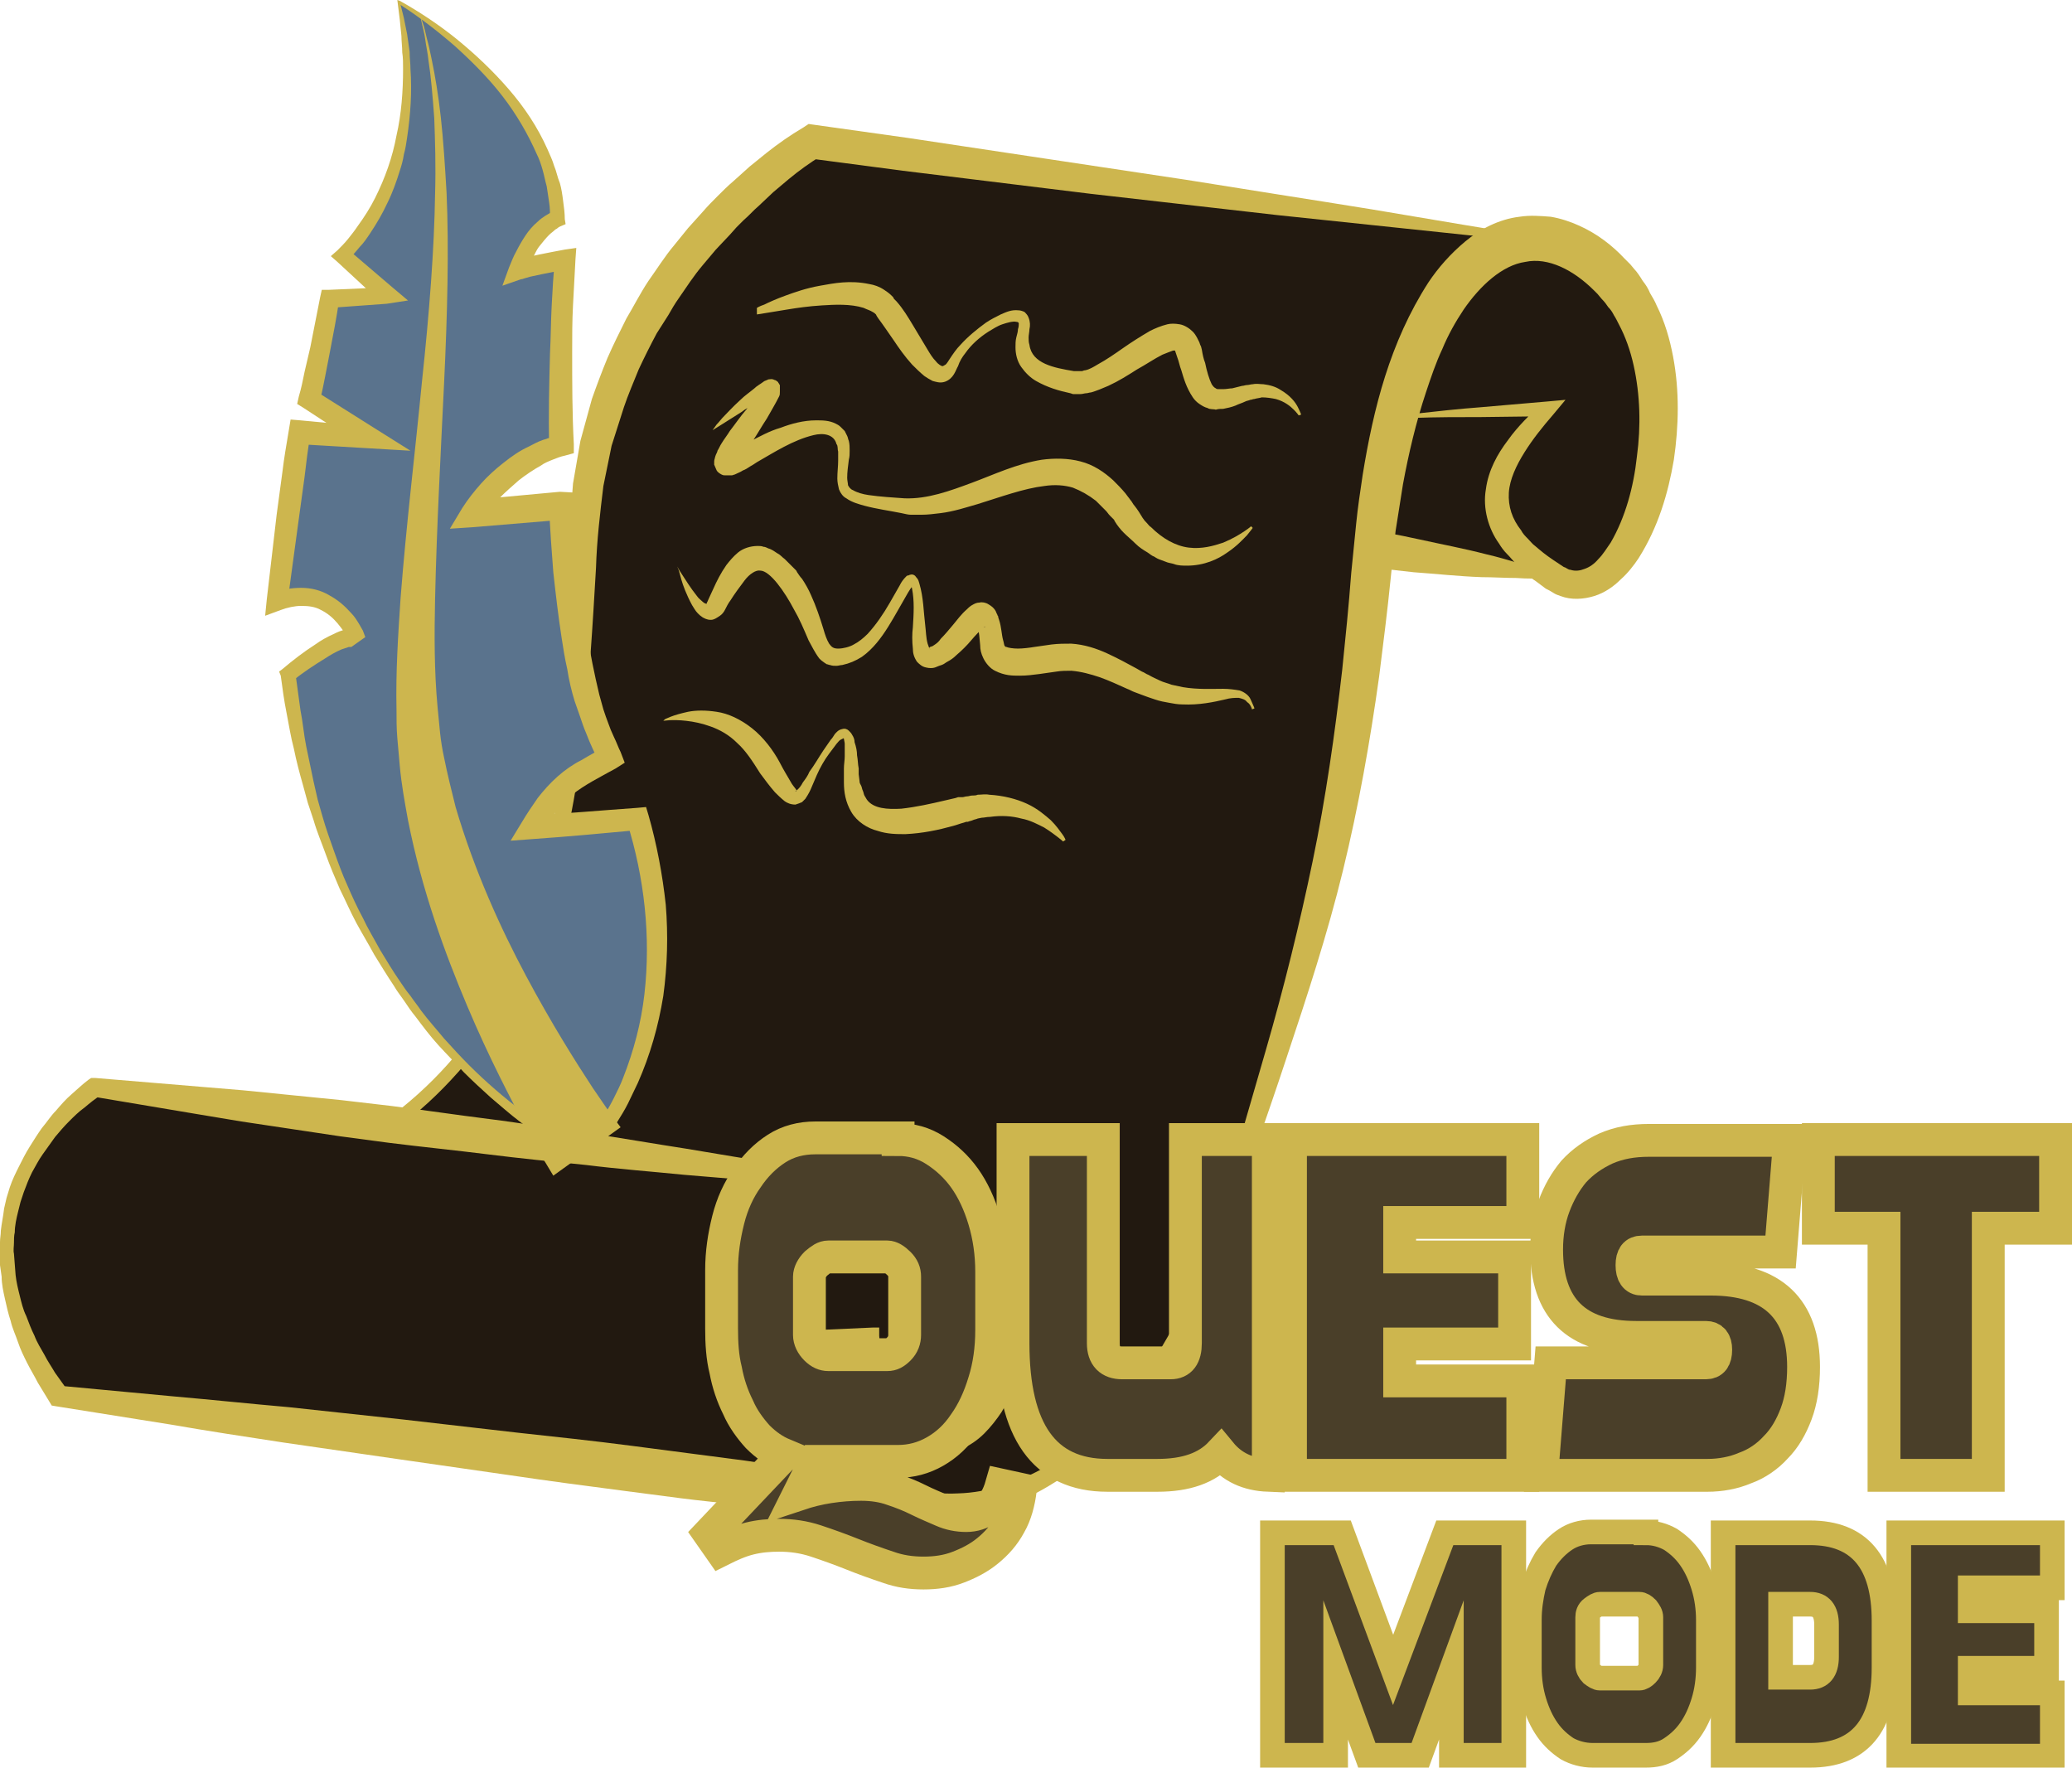 <!-- Generator: Adobe Illustrator 18.1.1, SVG Export Plug-In  -->
<svg version="1.0"
	 xmlns="http://www.w3.org/2000/svg" xmlns:xlink="http://www.w3.org/1999/xlink" xmlns:a="http://ns.adobe.com/AdobeSVGViewerExtensions/3.0/"
	 x="0px" y="0px" width="252.4px" height="215.3px" viewBox="0 0 252.4 215.3"
	 overflow="scroll" enable-background="new 0 0 252.4 215.3" xml:space="preserve">
<defs>
</defs>
<g>
	<polygon fill="#221910" points="189,70.2 156.1,65.3 152.7,42.5 190.4,42 	"/>
	<g>
		<path fill="#CDB64E" d="M188.9,70.4c-1.4,0.1-2.8,0.1-4.2,0c-1.4,0-2.8-0.1-4.2-0.1c-2.8-0.1-5.5-0.4-8.3-0.6
			c-2.8-0.3-5.5-0.6-8.2-1c-1.4-0.2-2.7-0.4-4.1-0.7c-1.4-0.3-2.7-0.6-4.1-0.9l-1.5-0.4l-0.1-1.2c-0.2-3.8-0.3-7.7-0.7-11.5
			c-0.2-1.9-0.5-3.8-0.8-5.7c-0.2-0.9-0.3-1.9-0.5-2.8c-0.2-0.9-0.4-1.9-0.6-2.8l-0.2-1l1.2-0.1c3.1-0.2,6.3-0.6,9.4-0.9
			c3.1-0.3,6.3-0.5,9.4-0.7c3.1-0.2,6.3-0.3,9.4-0.4c3.1-0.1,6.3-0.2,9.4-0.1l2.9,0l-0.2,2.7c-0.2,2.3-0.4,4.7-0.7,7
			c-0.1,1.2-0.2,2.3-0.4,3.5l-0.4,3.5c-0.3,2.3-0.6,4.7-1,7c-0.4,2.3-0.8,4.7-1.3,7l-0.1,0.2L188.9,70.4z M188.7,69.8
			c-0.3-2.3-0.4-4.5-0.6-6.8c-0.1-2.4-0.2-4.7-0.3-7.1l-0.1-3.5c0-1.2,0-2.4,0-3.5c0-2.4,0-4.7,0.1-7.1l2.7,2.8
			c-3.1,0.1-6.3,0.2-9.4,0.1c-3.1,0-6.3-0.1-9.4-0.2c-3.1-0.1-6.3-0.2-9.4-0.4c-3.1-0.2-6.3-0.5-9.4-0.7l1-1.1
			c0.1,1,0.2,1.9,0.3,2.9c0.1,1,0.2,1.9,0.3,2.9c0.3,1.9,0.6,3.8,0.9,5.7c0.7,3.8,1.8,7.5,2.7,11.2l-1.6-1.6
			c1.4,0.1,2.8,0.2,4.1,0.3c1.4,0.1,2.7,0.3,4.1,0.5c2.7,0.4,5.5,0.9,8.2,1.5c2.7,0.6,5.4,1.1,8.1,1.8c1.3,0.3,2.7,0.7,4,1.1
			C186.2,69,187.5,69.4,188.7,69.8z"/>
	</g>
</g>
<g>
	<path fill="#221910" d="M189.8,29.4L98.9,17.2c0,0-26.6,15.5-27.8,48.1s-0.6,73.3-49.7,81.8L81,170.6l45.1-0.2L165,79.6l8.2-40.4
		L189.8,29.4z"/>
	<g>
		<path fill="#CDB64E" d="M189,29.6c-3.5-0.3-7.1-0.6-10.6-1l-11.4-1.2c-3.8-0.4-7.6-0.8-11.4-1.2l-11.4-1.3l-11.4-1.3l-11.4-1.4
			l-11.4-1.4l-11.4-1.5l1.4-0.3c-1.3,0.8-2.7,1.8-3.9,2.8l-1.9,1.6l-1.8,1.7c-0.6,0.5-1.2,1.2-1.8,1.7l-0.9,0.9l-0.8,0.9l-1.7,1.8
			l-1.6,1.9c-1.1,1.3-2,2.7-2.9,4c-0.5,0.7-0.9,1.4-1.3,2.1L80,40.6c-0.8,1.5-1.5,2.9-2.2,4.4c-0.6,1.5-1.3,3.1-1.8,4.6l-1.5,4.7
			l-1,4.9c-0.4,3.3-0.8,6.6-0.9,10c-0.4,6.8-0.8,13.7-1.6,20.6c-0.4,3.4-0.9,6.8-1.6,10.2c-0.7,3.4-1.5,6.8-2.5,10.1
			c-1,3.3-2.3,6.5-3.9,9.7c-0.4,0.8-0.8,1.6-1.2,2.3c-0.4,0.7-0.8,1.5-1.3,2.2l-1.4,2.2l-1.6,2.1c-2.2,2.7-4.6,5.2-7.3,7.4
			c-2.7,2.2-5.7,4.1-8.7,5.7l-2.4,1.1c-0.8,0.4-1.6,0.7-2.4,1.1l-2.4,1l-2.5,0.8c-1.6,0.6-3.3,1-5,1.5c-1.7,0.4-3.4,0.8-5.1,1.1
			l0.2-2.4l30.1,11.2l15,5.7l15,5.7l-0.8-0.2l45.1-0.5l-2.4,1.6l9.7-22.7l9.9-22.7l10-22.6l10.1-22.6l-0.1,0.4l4.6-20.1l2.3-10.1
			c0.7-3.4,1.6-6.7,2.4-10l0.1-0.4l0.3-0.2l8.4-4.6C183.8,32.4,186.4,31,189,29.6z M189.9,29.7c-2.7,1.7-5.4,3.5-8.1,5.2l-8.1,5.1
			l0.4-0.6c-0.6,3.4-1.1,6.8-1.8,10.2l-1.8,10.1L166.9,80l0,0.2l-0.1,0.2l-9.4,22.9l-9.5,22.8l-9.6,22.8l-9.8,22.7l-0.7,1.6l-1.7,0
			L81,172.9l-0.5,0l-0.4-0.2l-14.9-6l-14.8-6.1l-29.6-12.3l-3.9-1.6l4.1-0.8c1.7-0.3,3.3-0.6,5-0.9c1.6-0.4,3.3-0.7,4.9-1.2l2.4-0.7
			l2.4-0.9c1.6-0.5,3.1-1.3,4.7-2c3-1.5,5.9-3.3,8.6-5.3c2.6-2.1,5-4.5,7.1-7.1c2.1-2.6,3.9-5.5,5.4-8.5c1.5-3,2.7-6.2,3.7-9.4
			c0.9-3.3,1.7-6.6,2.2-9.9c0.6-3.3,0.9-6.7,1.2-10.1c0.5-6.8,0.6-13.6,0.7-20.5c0-3.4,0.2-6.9,0.5-10.5l0.9-5.2l1.4-5.1
			c0.6-1.7,1.2-3.3,1.9-5c0.7-1.6,1.5-3.2,2.3-4.8c0.9-1.5,1.7-3.1,2.7-4.6c1-1.4,2-3,3.1-4.3l1.7-2.1l1.8-2
			c0.6-0.7,1.2-1.3,1.8-1.9c0.6-0.6,1.3-1.3,1.9-1.8l2-1.8l2.1-1.7c1.4-1.1,2.8-2.1,4.5-3.1l0.6-0.4l0.7,0.1l11.4,1.6l11.3,1.7
			l11.3,1.7l11.3,1.7l11.3,1.8c3.8,0.6,7.6,1.2,11.3,1.8l11.3,1.9c3.8,0.6,7.5,1.3,11.3,2l0.6,0.1L189.9,29.7z"/>
	</g>
</g>
<g>
	<path fill="#221910" d="M107.5,144.5l-95.9-12.2c0,0-21,13.9-4.7,37.7l111,14.1L107.5,144.5z"/>
	<g>
		<path fill="#CDB64E" d="M107.3,144.8c-4-0.2-7.9-0.4-11.9-0.7c-2-0.1-4-0.3-6-0.5l-6-0.5c-4-0.4-8-0.7-12-1.2c-4-0.4-8-0.8-12-1.3
			c-4-0.5-8-0.9-12-1.4l-6-0.8l-6-0.9c-2-0.3-4-0.6-6-0.9l-6-1l-11.9-2l0.8-0.2c-0.7,0.4-1.4,1-2,1.5c-0.7,0.5-1.3,1.1-1.9,1.7
			c-0.6,0.6-1.2,1.3-1.7,1.9c-0.5,0.7-1,1.4-1.5,2.1c-0.5,0.7-0.9,1.5-1.3,2.2c-0.4,0.8-0.7,1.6-1,2.4l-0.4,1.2l-0.3,1.2
			c-0.2,0.8-0.4,1.7-0.4,2.5c-0.1,0.4-0.1,0.9-0.1,1.3c0,0.4-0.1,0.9,0,1.3l0.1,1.3l0.1,1.3c0.1,0.9,0.3,1.7,0.5,2.5
			c0.2,0.8,0.4,1.7,0.8,2.5c0.3,0.8,0.6,1.6,1,2.4c0.3,0.8,0.8,1.6,1.2,2.3c0.4,0.8,0.9,1.5,1.3,2.2l1.5,2.1l-0.8-0.5l13.9,1.3
			c4.6,0.4,9.3,0.9,13.9,1.3l13.9,1.5l13.9,1.6c4.6,0.5,9.3,1,13.9,1.6l6.9,0.9c2.3,0.3,4.6,0.6,6.9,0.9c4.6,0.7,9.2,1.3,13.9,2
			c4.6,0.7,9.2,1.4,13.8,2.1l-2.3,2.6c-0.8-3.3-1.6-6.7-2.3-10c-0.7-3.3-1.5-6.7-2.2-10c-0.7-3.3-1.4-6.7-2.1-10
			C108.6,151.4,107.9,148.1,107.3,144.8z M107.8,144.5c1.1,3.2,2.2,6.5,3.2,9.8c1.1,3.3,2.1,6.5,3.1,9.8c1,3.3,2,6.5,3,9.8
			c1,3.3,1.9,6.6,2.9,9.8l0.9,2.9l-3.2-0.3c-4.6-0.4-9.3-1-13.9-1.4c-4.6-0.5-9.3-1.1-13.9-1.6c-2.3-0.3-4.6-0.5-6.9-0.8l-6.9-0.9
			c-4.6-0.6-9.2-1.2-13.9-1.9l-13.9-2l-13.8-2c-4.6-0.7-9.2-1.4-13.8-2.2l-13.8-2.2l-0.6-0.1L6,170.7l-1.4-2.3
			c-0.4-0.8-0.9-1.6-1.3-2.4c-0.4-0.8-0.8-1.6-1.1-2.5c-0.3-0.9-0.7-1.7-0.9-2.6c-0.3-0.9-0.5-1.8-0.7-2.7c-0.2-0.9-0.4-1.8-0.4-2.7
			L0,154.1l0-1.4c0-0.5,0-0.9,0-1.4c0-0.5,0.1-0.9,0.1-1.4c0.1-0.9,0.3-1.8,0.4-2.7l0.3-1.3l0.4-1.3c0.3-0.9,0.7-1.7,1.1-2.5
			c0.4-0.8,0.8-1.6,1.3-2.4c0.5-0.8,1-1.6,1.5-2.3c0.6-0.7,1.1-1.5,1.7-2.1c0.6-0.7,1.2-1.4,1.9-2c0.7-0.6,1.3-1.2,2.1-1.8l0.3-0.2
			l0.5,0l12,1l6,0.5c2,0.2,4,0.4,6,0.6l6,0.6l6,0.7c4,0.5,8,1.1,12,1.6c4,0.5,8,1.2,12,1.7c4,0.6,8,1.3,11.9,1.9l6,1
			c2,0.3,4,0.7,6,1.1c4,0.7,7.9,1.5,11.9,2.3l0.2,0L107.8,144.5z"/>
	</g>
</g>
<g>
	<path fill="#221910" d="M92.9,162.6l13.3,0c0,0-0.3,8.9,6.6,12.2s16.2-15.7,3.8-26.8s-33.4,7.7-19.1,26.2s40.4,8.2,50.5-24.1
		s15.4-45.2,18.7-81.7c3.3-36.4,17.5-46.8,29.3-34.8s2.9,42.9-7,36.6c-13-8.2-5.3-16-1.1-20.7l-16.2,0.9"/>
	<path fill="#CDB64E" d="M92.9,162.3l6.7-0.3l6.7-0.3l0.8,0l0,1c0.2,3.7,1.6,7.5,4.3,9.7c0.4,0.2,0.7,0.5,1.1,0.7l0.6,0.3l0.3,0.2
		l0.1,0c-0.2-0.1,0,0,0,0l0.2,0.1l0.4,0.1c0.1,0,0.1,0,0.2,0c0.1,0,0.1,0,0.2,0l0.2,0c0.3,0,0.6-0.1,0.9-0.2
		c1.3-0.6,2.5-1.9,3.3-3.5c1.7-3.1,2.3-6.9,1.9-10.4c-0.2-1.8-0.7-3.5-1.5-5.1c-0.8-1.6-1.8-3-3.1-4.2l-0.5-0.5l-0.2-0.2l-0.1-0.1
		c0,0-0.1-0.1,0,0l-0.1-0.1c-0.4-0.3-0.8-0.6-1.1-0.9c-0.3-0.2-0.6-0.4-1-0.6c-0.4-0.2-0.7-0.4-1.1-0.5c-1.5-0.6-3.2-0.8-4.8-0.6
		c-3.3,0.3-6.4,2.3-8.6,4.9c-2.2,2.6-3.5,6.1-3.5,9.5c0,1.7,0.2,3.5,0.8,5.2c0.6,1.7,1.3,3.3,2.3,4.9l0.8,1.1
		c0.1,0.2,0.3,0.4,0.4,0.5l0.5,0.6c0.3,0.4,0.6,0.8,0.9,1.1l0.9,1c1.3,1.3,2.7,2.5,4.3,3.5c3.1,1.9,6.8,2.9,10.6,2.7
		c3.7-0.1,7.5-1.4,10.8-3.3c3.3-1.9,6.3-4.5,8.9-7.4c5.1-5.9,8.7-13.1,11.1-20.5c1.2-3.8,2.3-7.6,3.4-11.4l3.3-11.4
		c2.2-7.6,4.1-15.3,5.7-23c1.6-7.7,2.7-15.5,3.6-23.3c0.4-3.9,0.8-7.8,1.1-11.8l0.3-3c0.1-1,0.2-2,0.3-3c0.2-2,0.5-4,0.8-6
		c1.3-8,3.3-16.1,8-23.4c1.2-1.8,2.7-3.5,4.5-5c1.8-1.5,4.1-2.7,6.6-3c1.3-0.2,2.5-0.1,3.8,0c1.2,0.2,2.4,0.6,3.5,1.1
		c2.2,1,4,2.4,5.5,4l0.3,0.3c0.1,0.1,0,0,0.2,0.2l0.1,0.1l0.1,0.1l0.5,0.6c0.3,0.3,0.7,0.9,1,1.4c0.4,0.5,0.7,1,0.9,1.5
		c0.3,0.5,0.6,1,0.8,1.5c1,2,1.6,4.1,2,6.2c0.8,4.2,0.7,8.5,0.1,12.6c-0.7,4.1-1.9,8.2-4.3,12c-0.6,0.9-1.3,1.8-2.2,2.6
		c-0.8,0.8-1.9,1.6-3.2,2c-1.3,0.4-2.8,0.5-4.1,0c-0.3-0.1-0.6-0.2-0.9-0.4c-0.3-0.2-0.5-0.3-0.9-0.5l-1.2-0.9
		c-0.8-0.5-1.6-1.3-2.4-2.1c-0.4-0.4-0.7-0.8-1.1-1.2c-0.4-0.4-0.7-0.8-1-1.3c-1.3-1.8-2-4.3-1.6-6.6c0.3-2.3,1.4-4.3,2.7-6
		c1.2-1.7,2.7-3.1,4.1-4.5l0.7,1.6l-8.1,0.1c-2.7,0-5.4,0-8.1,0.1l0-0.5c2.7-0.3,5.4-0.6,8.1-0.8l8.1-0.7l2.2-0.2l-1.5,1.8
		c-1.3,1.5-2.5,3-3.5,4.6c-1,1.6-1.8,3.3-1.9,4.9c-0.1,1.7,0.4,3.2,1.5,4.6c0.2,0.4,0.5,0.7,0.8,1c0.3,0.3,0.6,0.7,0.9,0.9
		c0.7,0.6,1.3,1.1,2.2,1.7l1.2,0.8c0.1,0.1,0.3,0.1,0.4,0.2c0.2,0.1,0.3,0.2,0.5,0.2c0.6,0.2,1.2,0.1,1.7-0.1
		c0.6-0.2,1.2-0.6,1.7-1.2c0.6-0.6,1-1.3,1.5-2c1.8-3.1,2.8-6.8,3.2-10.5c0.5-3.7,0.4-7.5-0.4-11.1c-0.4-1.8-1-3.5-1.8-5
		c-0.2-0.4-0.4-0.8-0.6-1.1c-0.2-0.4-0.4-0.7-0.7-1c-0.2-0.3-0.4-0.6-0.8-1l-0.5-0.6l-0.1-0.1l-0.1-0.1c0.2,0.2,0,0,0,0l-0.2-0.2
		c-2.5-2.5-5.6-4.1-8.4-3.5c-2.8,0.4-5.5,2.9-7.5,5.8c-1,1.5-1.9,3.1-2.6,4.8c-0.8,1.7-1.4,3.5-2,5.3c-1.2,3.6-2.1,7.4-2.8,11.2
		c-0.3,1.9-0.6,3.8-0.9,5.7c-0.1,0.9-0.2,1.9-0.3,2.9l-0.3,2.9c-0.4,4-0.9,7.9-1.4,11.9c-1.1,7.9-2.5,15.8-4.4,23.6
		c-1.9,7.8-4.4,15.4-6.9,22.9c-2.5,7.6-5.2,15-7.7,22.6c-2.6,7.6-6.3,14.9-11.5,21.1c-2.6,3-5.6,5.9-9.1,8
		c-3.5,2.2-7.4,3.8-11.6,4.2c-4.2,0.5-8.6-0.5-12.3-2.4c-1.9-1-3.6-2.3-5.2-3.7l-1.2-1.2c-0.4-0.4-0.7-0.8-1-1.1l-0.5-0.6
		c-0.3-0.3-0.3-0.4-0.5-0.7l-1-1.3c-1.2-1.8-2.2-3.7-3-5.7c-0.7-2.1-1.1-4.3-1.2-6.5c-0.1-4.5,1.6-9,4.4-12.4
		c2.8-3.4,7-5.9,11.6-6.4c2.3-0.2,4.7,0.1,6.9,1c0.5,0.2,1,0.5,1.6,0.8c0.5,0.3,1,0.7,1.5,1c0.5,0.3,0.8,0.6,1.2,1l0.1,0.1
		c0.2,0.2,0.1,0.1,0.2,0.1l0.1,0.1l0.3,0.3l0.6,0.6c1.5,1.6,2.8,3.4,3.7,5.4c0.9,2,1.5,4.2,1.7,6.3c0.2,2.2,0.1,4.4-0.4,6.5
		c-0.5,2.1-1.3,4.2-2.4,6c-0.6,0.9-1.3,1.8-2.1,2.6c-0.8,0.8-1.8,1.5-3,2c-0.6,0.2-1.3,0.4-2,0.3c-0.6,0-1.7-0.3-2-0.4l-0.2-0.1
		l-0.2-0.1l-0.1-0.1l-0.4-0.2l-0.7-0.4c-0.5-0.3-0.9-0.7-1.3-1c-1.6-1.5-2.8-3.5-3.4-5.5c-0.6-2-1-4.1-0.9-6.2l0.9,0.9l-6.7-0.3
		l-6.7-0.4L92.9,162.3z"/>
</g>
<g>
	<path fill="#4A3F29" stroke="#CDB64E" stroke-width="4" stroke-miterlimit="10" d="M109.4,138.8c1.6,0,3.1,0.4,4.5,1.3
		s2.6,2,3.6,3.4c1,1.4,1.8,3.1,2.4,5.1c0.6,2,0.9,4.1,0.9,6.3v7.1c0,2.3-0.3,4.4-0.9,6.3c-0.6,2-1.4,3.7-2.4,5.1
		c-1,1.5-2.2,2.6-3.6,3.4c-1.4,0.8-2.9,1.2-4.5,1.2H99.3l-2,4c1.2-0.4,2.4-0.7,3.7-0.9c1.3-0.2,2.6-0.3,3.9-0.3
		c1.4,0,2.7,0.2,3.8,0.6c1.2,0.4,2.2,0.8,3.2,1.3c1,0.5,2,0.9,2.9,1.3c0.9,0.4,1.9,0.6,2.9,0.6c1,0,1.8-0.3,2.6-0.8
		c0.7-0.5,1.3-1.5,1.7-2.9l2.3,0.5c-0.2,1.6-0.6,3.1-1.3,4.3c-0.7,1.3-1.6,2.3-2.7,3.2c-1.1,0.9-2.3,1.5-3.6,2
		c-1.3,0.5-2.7,0.7-4.2,0.7s-2.9-0.2-4.3-0.7c-1.5-0.5-2.9-1-4.4-1.6c-1.5-0.6-2.9-1.1-4.4-1.6c-1.5-0.5-3-0.7-4.5-0.7
		c-1.2,0-2.4,0.1-3.6,0.4c-1.2,0.3-2.3,0.8-3.5,1.4l-1.4-2l9.1-9.6c-1.2-0.5-2.2-1.2-3.2-2.2c-0.9-1-1.8-2.2-2.4-3.6
		c-0.7-1.4-1.2-2.9-1.5-4.5c-0.4-1.6-0.5-3.3-0.5-5.1v-7.1c0-2.1,0.3-4.1,0.8-6.1c0.5-2,1.3-3.7,2.3-5.1c1-1.5,2.2-2.7,3.6-3.6
		c1.4-0.9,3-1.3,4.7-1.3H109.4z M110.2,155.5c0-0.6-0.2-1.1-0.7-1.6c-0.5-0.5-1-0.8-1.4-0.8h-7.2c-0.5,0-0.9,0.3-1.5,0.8
		c-0.5,0.5-0.8,1.1-0.8,1.6v7.1c0,0.6,0.3,1.2,0.8,1.7c0.5,0.5,1,0.7,1.5,0.7h7.2c0.5,0,0.9-0.2,1.4-0.7c0.5-0.5,0.7-1.1,0.7-1.7
		V155.5z"/>
	<path fill="#4A3F29" stroke="#CDB64E" stroke-width="4" stroke-miterlimit="10" d="M148.7,177c-1.7,1.8-4.2,2.7-7.7,2.7h-6.1
		c-7.7,0-11.5-5.4-11.5-16.1v-24.8h11v24.8c0,1.6,0.8,2.4,2.3,2.4h5.9c1.2,0,1.8-0.8,1.8-2.4v-24.8h10.1v40.9
		C152,179.6,150.1,178.7,148.7,177z"/>
	<path fill="#4A3F29" stroke="#CDB64E" stroke-width="4" stroke-miterlimit="10" d="M157.2,179.7v-40.9h28.3v10.1h-15v4.2h14v10.6
		h-14v4.5h15v11.5H157.2z"/>
	<path fill="#4A3F29" stroke="#CDB64E" stroke-width="4" stroke-miterlimit="10" d="M216.9,152.5H200c-0.8,0-1.2,0.5-1.2,1.6
		c0,1.1,0.4,1.7,1.2,1.7h8.4c7.5,0,11.3,3.6,11.3,10.7c0,2.2-0.3,4.1-0.9,5.7c-0.6,1.6-1.4,3-2.5,4.1c-1,1.1-2.3,2-3.7,2.5
		c-1.4,0.6-3,0.9-4.6,0.9h-20.2l1.1-13.7h18.9c0.8,0,1.2-0.5,1.2-1.6c0-1-0.4-1.5-1.2-1.5h-8.5c-7.3,0-10.9-3.6-10.9-10.7
		c0-1.9,0.3-3.7,0.9-5.3c0.6-1.6,1.4-3,2.4-4.2c1.1-1.2,2.4-2.1,3.9-2.8c1.6-0.7,3.3-1,5.3-1H218L216.9,152.5z"/>
	<path fill="#4A3F29" stroke="#CDB64E" stroke-width="4" stroke-miterlimit="10" d="M242.2,149.6v30.1h-12.7v-30.1h-8v-10.8h28.9
		v10.8H242.2z"/>
</g>
<g>
	<path fill="#4A3F29" stroke="#CDB64E" stroke-width="3" stroke-miterlimit="10" d="M176.8,213.8v-10.4l-3.8,10.4h-6.5l-3.8-10.4
		v10.4h-7.7v-27.1h8.5l6.2,16.7l6.3-16.7h8.4v27.1H176.8z"/>
	<path fill="#4A3F29" stroke="#CDB64E" stroke-width="3" stroke-miterlimit="10" d="M200.5,186.7c1.1,0,2.1,0.3,3,0.8
		c0.9,0.6,1.7,1.3,2.4,2.3c0.7,1,1.2,2.1,1.6,3.4s0.6,2.7,0.6,4.1v5.8c0,1.5-0.2,2.9-0.6,4.2c-0.4,1.3-0.9,2.4-1.6,3.4
		c-0.7,1-1.5,1.7-2.4,2.3s-1.9,0.8-3,0.8H194c-1.1,0-2.2-0.3-3.1-0.8c-0.9-0.6-1.7-1.3-2.4-2.3s-1.2-2.1-1.6-3.4
		c-0.4-1.3-0.6-2.7-0.6-4.2v-5.8c0-1.4,0.2-2.7,0.5-4c0.4-1.3,0.9-2.4,1.5-3.4c0.7-1,1.5-1.8,2.4-2.4c0.9-0.6,2-0.9,3.1-0.9H200.5z
		 M201.1,197c0-0.4-0.2-0.7-0.5-1.1c-0.3-0.3-0.6-0.5-0.9-0.5h-4.8c-0.3,0-0.6,0.2-1,0.5c-0.4,0.3-0.5,0.7-0.5,1.1v5.8
		c0,0.4,0.2,0.8,0.5,1.1c0.4,0.3,0.7,0.5,1,0.5h4.8c0.3,0,0.6-0.2,0.9-0.5c0.3-0.3,0.5-0.7,0.5-1.1V197z"/>
	<path fill="#4A3F29" stroke="#CDB64E" stroke-width="3" stroke-miterlimit="10" d="M209.9,213.8v-27.1h10.6c6,0,9,3.6,9,10.7v5.7
		c0,7.1-3,10.7-9,10.7H209.9z M220.5,204.3c1.3,0,2-0.8,2-2.5v-3.9c0-1.7-0.7-2.5-2-2.5h-3.6v8.9H220.5z"/>
	<path fill="#4A3F29" stroke="#CDB64E" stroke-width="3" stroke-miterlimit="10" d="M231.3,213.8v-27.1H250v6.7h-10v2.8h9.3v7h-9.3
		v3h10v7.7H231.3z"/>
</g>
<g>
	<g>
		<path fill="#5A738D" d="M48.6,0.3c4.3,21.4-6.9,30.9-6.9,30.9l5.4,4.8l-6.9,0.4c-1.5,8.4-2.5,12.3-2.5,12.3l7.3,4.7l-8.5-0.6
			c-0.7,3.7-2.7,20.6-2.7,20.6c7.2-2.6,9.7,4.6,9.7,4.6c-1.7-1.3-8.4,4.3-8.4,4.3c5.4,45,36.1,58.6,36.1,58.6
			c11.6-14.3,9.6-31.1,6.5-41c-7.4,0.7-12.9,1-12.9,1c3.2-5.5,5.6-6.3,9.5-8.5c-0.3-0.8-0.6-1.3-0.6-1.3c-3.4-6.8-4.8-18.2-5.3-29.2
			c-5.8,0.5-10.8,0.9-10.8,0.9c1.7-3,6.1-7.2,10.8-8.4c-0.4-14,0.5-22.7,0.5-22.7c-3.8,0.5-5.8,1.4-5.8,1.4c1.9-5.4,4.8-6.3,4.8-6.3
			C67.3,10.8,48.6,0.3,48.6,0.3z"/>
		<g>
			<path fill="#CDB64E" d="M48.8,0.6l0.4,1.6l0.4,2c0.1,0.7,0.2,1.4,0.3,2.1C49.9,7.1,50,7.7,50,8.4c0.2,2.8,0,5.6-0.4,8.3
				c-0.1,0.7-0.2,1.4-0.4,2.1c-0.1,0.7-0.3,1.4-0.5,2c-0.4,1.3-0.9,2.7-1.5,3.9c-0.6,1.3-1.3,2.5-2.1,3.7c-0.4,0.6-0.8,1.2-1.3,1.7
				c-0.5,0.6-0.9,1.1-1.5,1.6l0-1.4l5.5,4.7l1.9,1.6L47.1,37l-6.9,0.5l1.1-0.9c-0.3,2.1-0.7,4.1-1.1,6.2l-0.6,3.1
				c-0.2,1-0.4,2.1-0.7,3.1l-0.5-1.4l7.3,4.6l4.3,2.7l-5.1-0.3l-8.5-0.5l1.4-1.1c-0.3,1.7-0.5,3.4-0.7,5.1l-0.7,5.1L35,73.5
				l-1.7-1.3c1.1-0.4,2.2-0.6,3.4-0.6c1.2,0,2.4,0.3,3.4,0.9c1.1,0.6,1.9,1.3,2.7,2.2c0.4,0.4,0.7,0.9,1,1.4
				c0.1,0.2,0.3,0.5,0.4,0.7c0.1,0.3,0.2,0.5,0.3,0.8l-1.7,1.2c0.1,0,0.1,0,0,0c-0.1,0-0.2,0-0.3,0c-0.3,0.1-0.6,0.2-0.9,0.3
				c-0.7,0.3-1.4,0.7-2,1.1c-1.3,0.8-2.7,1.7-3.9,2.7l0.3-0.8l0.6,4.4c0.3,1.5,0.4,2.9,0.7,4.4c0.3,1.4,0.6,2.9,0.9,4.3l0.5,2.2
				l0.6,2.1c0.4,1.4,0.9,2.8,1.4,4.2c0.5,1.4,1,2.8,1.6,4.1c0.6,1.4,1.2,2.7,1.9,4c0.6,1.3,1.4,2.6,2.1,3.9c0.8,1.3,1.5,2.5,2.4,3.8
				c0.4,0.6,0.8,1.2,1.3,1.8c0.4,0.6,0.9,1.2,1.3,1.8c0.9,1.2,1.9,2.3,2.8,3.4c1,1.1,2,2.2,3,3.2c2.1,2.1,4.3,4,6.7,5.8
				c1.2,0.9,2.4,1.7,3.7,2.5c1.2,0.8,2.6,1.5,3.8,2.1l-0.8,0.2c0.5-0.7,1.1-1.4,1.6-2.1c0.5-0.7,1-1.5,1.4-2.2
				c0.5-0.8,0.9-1.5,1.3-2.3c0.4-0.8,0.8-1.6,1.1-2.4c1.3-3.3,2.2-6.7,2.6-10.2c0.8-7,0-14.2-2.1-20.9l1.4,0.9
				c-4.3,0.4-8.6,0.8-12.9,1.1l-2.7,0.2l1.4-2.3c0.6-1,1.2-1.9,1.9-2.9c0.7-0.9,1.5-1.8,2.4-2.6c0.9-0.8,1.9-1.5,2.9-2
				c1-0.6,1.9-1.1,2.9-1.6l-0.7,1.9c-0.3-0.6-0.5-1.1-0.8-1.7l-0.4-0.9l-0.4-1c-0.3-0.7-0.5-1.3-0.7-1.9L70,85.4
				c-0.4-1.3-0.7-2.6-0.9-3.9c-0.3-1.3-0.5-2.6-0.7-3.9c-0.4-2.6-0.7-5.2-1-7.9c-0.2-2.6-0.4-5.2-0.5-7.9l1.7,1.5l-10.8,0.9l-3,0.2
				l1.5-2.5c0.7-1.1,1.5-2.1,2.3-3c0.8-0.9,1.8-1.8,2.7-2.5c1-0.8,2-1.5,3.1-2c0.6-0.3,1.1-0.6,1.7-0.8c0.6-0.2,1.2-0.4,1.8-0.6
				l-1,1.4c-0.1-3.8,0-7.6,0.1-11.4c0.1-1.9,0.1-3.8,0.2-5.7c0.1-1.9,0.2-3.8,0.4-5.7l1.3,1.3c-1,0.1-1.9,0.3-2.9,0.5
				c-0.5,0.1-0.9,0.2-1.4,0.3l-0.7,0.2l-0.3,0.1L63.5,34l-2.3,0.8l0.8-2.2c0.3-0.7,0.5-1.3,0.9-2c0.3-0.6,0.7-1.3,1.1-1.9
				c0.4-0.6,0.9-1.2,1.5-1.7c0.3-0.3,0.6-0.5,0.9-0.7c0.2-0.1,0.3-0.2,0.5-0.3c0.2-0.1,0.3-0.2,0.6-0.3L67,26.7c0-0.7,0-1.4-0.1-2
				c-0.1-0.7-0.2-1.3-0.3-2c-0.2-0.7-0.3-1.3-0.5-2c-0.2-0.7-0.4-1.3-0.7-1.9c-1.1-2.5-2.5-4.9-4.2-7.1c-1.7-2.2-3.7-4.2-5.8-6.1
				C53.2,3.7,51.1,2.1,48.8,0.6z M48.7,0.1c2.5,1.4,4.9,3,7.1,4.8c2.2,1.8,4.3,3.8,6.2,6c1.9,2.2,3.5,4.6,4.7,7.3
				c0.3,0.7,0.6,1.3,0.8,2c0.3,0.7,0.4,1.4,0.7,2.1c0.2,0.7,0.3,1.4,0.4,2.2c0.1,0.7,0.2,1.5,0.2,2.2l0.1,0.6l-0.7,0.3
				c0,0-0.2,0.1-0.3,0.2c-0.1,0.1-0.2,0.1-0.3,0.2c-0.2,0.2-0.5,0.4-0.7,0.6c-0.4,0.4-0.8,0.9-1.2,1.4c-0.4,0.5-0.6,1.1-0.9,1.6
				c-0.3,0.6-0.5,1.2-0.7,1.8L62.6,32l0.4-0.2l0.4-0.1l0.8-0.3c0.5-0.2,1-0.3,1.5-0.4c1-0.2,2-0.4,3.1-0.6l1.4-0.2l-0.1,1.4
				c-0.1,1.8-0.2,3.7-0.3,5.6c-0.1,1.9-0.1,3.8-0.1,5.6c0,3.8,0,7.5,0.2,11.3l0,1.1l-1.1,0.3c-0.5,0.1-1,0.3-1.5,0.5
				c-0.5,0.2-1,0.4-1.4,0.7c-0.9,0.5-1.8,1.1-2.7,1.8c-0.8,0.7-1.6,1.4-2.4,2.2c-0.7,0.8-1.4,1.7-1.9,2.5l-1.5-2.3l10.8-1L70,60
				l0.1,1.7c0.3,5.2,0.6,10.3,1.4,15.4c0.4,2.5,0.9,5,1.5,7.5l0.5,1.8c0.2,0.6,0.4,1.2,0.6,1.7l0.3,0.8l0.4,0.9
				c0.3,0.6,0.5,1.2,0.8,1.8l0.5,1.3L75,93.6c-2,1.1-3.8,2-5.3,3.2c-0.7,0.6-1.4,1.3-2,2.1c-0.6,0.8-1.2,1.7-1.7,2.6l-1.3-2.2
				c4.3-0.2,8.6-0.6,12.9-0.9l1.1-0.1l0.3,1c1,3.5,1.7,7.2,2.1,10.9c0.3,3.7,0.2,7.4-0.3,11.1c-0.6,3.7-1.6,7.2-3.1,10.6
				c-0.4,0.8-0.8,1.7-1.2,2.5c-0.4,0.8-0.9,1.6-1.4,2.4c-0.5,0.8-1,1.5-1.5,2.3c-0.5,0.8-1.1,1.5-1.7,2.2l-0.4,0.4l-0.5-0.2
				c-1.4-0.7-2.7-1.5-4-2.3c-1.3-0.8-2.5-1.7-3.7-2.6c-1.2-0.9-2.3-1.9-3.5-2.9c-1.1-1-2.2-2-3.3-3.1c-1-1.1-2.1-2.2-3.1-3.3
				c-1-1.1-1.9-2.3-2.8-3.5c-0.5-0.6-0.9-1.2-1.3-1.8c-0.4-0.6-0.9-1.2-1.3-1.9c-0.8-1.2-1.6-2.5-2.4-3.8c-0.7-1.3-1.5-2.6-2.2-3.9
				c-0.7-1.3-1.3-2.7-2-4.1c-0.6-1.4-1.2-2.8-1.7-4.2c-0.5-1.4-1.1-2.8-1.5-4.2l-0.7-2.1l-0.6-2.2c-0.4-1.4-0.8-2.9-1.1-4.4
				c-0.4-1.5-0.6-2.9-0.9-4.4c-0.3-1.5-0.5-3-0.7-4.5L34,81.8l0.4-0.3c1.3-1.1,2.6-2.1,4-3c0.7-0.5,1.4-0.9,2.3-1.3
				c0.4-0.2,0.8-0.4,1.4-0.5c0.3-0.1,0.5-0.1,0.9-0.1c0.3,0,0.8,0.1,1.2,0.4l-1.7,1.2c-0.1-0.1-0.2-0.4-0.3-0.6
				c-0.1-0.2-0.2-0.4-0.3-0.6c-0.2-0.4-0.5-0.7-0.8-1.1c-0.6-0.7-1.2-1.2-2-1.6c-0.7-0.4-1.5-0.5-2.4-0.5c-0.8,0-1.7,0.2-2.5,0.5
				l-1.9,0.7l0.2-2c0.4-3.4,0.8-6.9,1.2-10.3l0.7-5.2c0.2-1.7,0.5-3.4,0.8-5.2l0.2-1.2l1.2,0.1L45,52l-0.8,2.4L37,49.7l-0.8-0.5
				l0.2-0.9c0.3-1,0.5-2,0.7-3l0.7-3c0.4-2,0.8-4.1,1.2-6.1l0.2-0.9l0.9,0l6.9-0.3l-0.6,1.8l-5.3-4.9l-0.8-0.7l0.8-0.7
				c0.4-0.4,0.9-0.9,1.3-1.4c0.4-0.5,0.8-1,1.2-1.6c0.8-1.1,1.5-2.2,2.1-3.4c1.2-2.4,2.1-4.9,2.6-7.6c0.6-2.6,0.8-5.4,0.8-8.1
				c0-0.7,0-1.4-0.1-2c0-0.7-0.1-1.4-0.1-2l-0.2-2L48.4,0L48.7,0.1z"/>
		</g>
	</g>
	<path fill="#CDB64E" d="M67.4,143.2c0,0-0.3-0.5-0.9-1.5c-0.6-0.9-1.4-2.3-2.3-4.1c-1.9-3.6-4.6-8.7-7.3-15.1
		c-2.7-6.4-5.5-14-7.2-22.6c-0.4-2.2-0.8-4.4-1-6.6c-0.1-1.2-0.2-2.2-0.3-3.4c-0.1-1.2-0.1-2.3-0.1-3.5c-0.1-4.6,0.2-9.1,0.5-13.6
		c0.7-9,1.8-18,2.6-26.3c0.9-8.4,1.5-16.2,1.6-22.9c0.1-3.4,0-6.4-0.1-9.2c-0.2-2.7-0.4-5.1-0.7-7c-0.1-1-0.3-1.8-0.4-2.6
		c-0.1-0.8-0.3-1.4-0.4-1.9c-0.2-1-0.4-1.6-0.4-1.6s0.2,0.5,0.5,1.5c0.2,0.5,0.3,1.1,0.5,1.9c0.2,0.7,0.4,1.6,0.6,2.6
		c0.4,1.9,0.8,4.3,1.1,7c0.3,2.7,0.5,5.8,0.7,9.2c0.3,6.8,0.1,14.7-0.3,23.1c-0.4,8.4-0.9,17.4-1.1,26.3c-0.1,4.5-0.1,8.9,0.3,13.2
		c0.1,1.1,0.2,2.1,0.3,3.1c0.1,1,0.3,2.2,0.5,3.1c0.4,2,0.9,4,1.4,6c2.3,7.8,5.5,14.8,8.6,20.6c3.1,5.8,6,10.4,8.1,13.6
		c1.1,1.6,1.9,2.8,2.5,3.6c0.6,0.8,0.9,1.2,0.9,1.2L67.4,143.2z"/>
</g>
<path fill="#CDB64E" d="M92.2,37.5c0,0,0.3-0.2,0.9-0.4c0.6-0.3,1.5-0.7,2.6-1.1c1.1-0.4,2.5-0.9,4.2-1.2c1.7-0.3,3.6-0.7,6-0.2
	c0.6,0.1,1.2,0.3,1.8,0.7c0.3,0.2,0.6,0.4,0.9,0.7l0.1,0.1l0.1,0.1l0.1,0.2l0.3,0.3c0.8,0.9,1.4,1.9,2,2.9c0.6,1,1.2,2,1.8,3
	c0.3,0.5,0.6,1,1,1.4c0.3,0.4,0.7,0.6,0.8,0.6c0.1,0,0.2-0.1,0.4-0.2c0.2-0.2,0.3-0.4,0.5-0.7c0.4-0.6,0.8-1.2,1.3-1.7
	c0.9-1,2-1.9,3.1-2.7c0.6-0.4,1.2-0.7,1.8-1c0.7-0.3,1.3-0.6,2.2-0.5c0.2,0,0.5,0.1,0.7,0.2c0.2,0.2,0.4,0.4,0.5,0.7
	c0.2,0.5,0.2,1,0.1,1.4c0,0.3-0.1,0.7-0.1,1c0,0.3,0,0.6,0.1,0.9c0.3,2.3,3,2.8,5.4,3.2l0.2,0l0.1,0c0.1,0-0.1,0-0.1,0l0,0l0.1,0
	l0.3,0l0.1,0c0.1,0,0.2,0,0.3,0c0.1,0,0.2-0.1,0.4-0.1c0.5-0.1,1-0.4,1.5-0.7c1.1-0.6,2.1-1.3,3.1-2c1-0.7,2.1-1.4,3.3-2.1
	c0.6-0.3,1.3-0.6,2.1-0.8c0.4-0.1,0.9-0.1,1.5,0c0.6,0.1,1.2,0.5,1.6,0.9c0.2,0.2,0.4,0.5,0.5,0.7c0.1,0.2,0.2,0.4,0.3,0.6l0.1,0.3
	l0.1,0.2l0.1,0.4c0.1,0.6,0.2,1.1,0.4,1.6c0.2,1,0.5,2,0.8,2.6c0.2,0.3,0.3,0.4,0.5,0.5c0.1,0.1,0.2,0.1,0.4,0.1c0.2,0,0.3,0,0.5,0
	c0.4,0,0.8-0.1,1.1-0.1c0.4-0.1,0.8-0.2,1.2-0.3c0.2,0,0.4-0.1,0.6-0.1c0.2,0,0.5-0.1,0.7-0.1c0.5-0.1,0.9,0,1.3,0
	c0.8,0.1,1.5,0.3,2.1,0.7c1.2,0.7,1.8,1.5,2.1,2.1c0.3,0.6,0.4,0.9,0.4,0.9l-0.3,0.1c0,0-0.2-0.3-0.6-0.7c-0.4-0.4-1.1-1-2.2-1.3
	c-0.5-0.1-1.1-0.2-1.7-0.2c-0.3,0.1-0.6,0.1-0.9,0.2c-0.2,0-0.3,0.1-0.5,0.1c-0.2,0.1-0.4,0.1-0.6,0.2c-0.4,0.2-0.8,0.3-1.2,0.5
	c-0.5,0.2-1,0.3-1.5,0.4c-0.3,0-0.6,0-0.9,0.1c-0.3-0.1-0.7,0-1-0.2c-0.4-0.1-0.7-0.3-1-0.5c-0.3-0.2-0.6-0.5-0.8-0.8
	c-0.8-1.2-1.1-2.3-1.4-3.3c-0.2-0.5-0.3-1.1-0.5-1.6c-0.2-0.6-0.3-0.9-0.3-0.9c0,0,0.1,0.1,0.1,0.1c0,0-0.1,0-0.3,0
	c-0.3,0.1-0.8,0.3-1.3,0.5c-1,0.5-2,1.2-3.1,1.8c-1.1,0.7-2.2,1.4-3.5,2c-0.7,0.3-1.4,0.6-2.1,0.8c-0.2,0-0.4,0.1-0.6,0.1
	c-0.2,0-0.4,0.1-0.7,0.1l-0.4,0l-0.2,0l-0.1,0l0,0c0,0-0.2,0-0.1,0l-0.1,0l-0.3-0.1c-1.4-0.3-2.8-0.7-4.2-1.5
	c-0.7-0.4-1.3-1-1.8-1.7c-0.5-0.7-0.7-1.6-0.7-2.4c0-0.4,0-0.8,0.1-1.2c0.1-0.4,0.2-0.7,0.2-1c0.1-0.3,0.1-0.5,0.1-0.7
	c0-0.1-0.1-0.2-0.3-0.2c-0.4-0.1-1.1,0.1-1.7,0.3c-0.6,0.2-1.2,0.6-1.7,0.9c-1.1,0.7-2.1,1.6-2.8,2.6c-0.4,0.5-0.7,1-0.9,1.6
	c-0.3,0.5-0.5,1.5-1.6,1.9c-0.6,0.2-1.1,0-1.5-0.1c-0.4-0.2-0.7-0.4-1-0.6c-0.6-0.5-1-0.9-1.5-1.4c-0.9-1-1.6-2-2.2-2.9
	c-0.7-1-1.3-1.9-1.9-2.7l-0.2-0.3l-0.1-0.2l0,0c0,0,0,0,0,0l0,0c-0.1-0.1-0.2-0.2-0.4-0.3c-0.3-0.2-0.7-0.3-1.1-0.5
	c-1.6-0.5-3.5-0.4-5.1-0.3c-1.6,0.1-3,0.3-4.2,0.5c-2.4,0.4-3.7,0.6-3.7,0.6L92.2,37.5z"/>
<path fill="#CDB64E" d="M87.3,51.7c0,0,0.3-0.3,0.7-0.8c0.5-0.5,1.2-1.3,2.2-2.2c0.5-0.5,1.1-0.9,1.7-1.4c0.3-0.3,0.7-0.5,1.1-0.8
	c0.1-0.1,0.2-0.1,0.4-0.2c0.1,0,0.1-0.1,0.3-0.1c0.2,0,0.3-0.1,0.7,0.1c0.1,0,0.2,0.1,0.2,0.1c0.1,0.1,0.2,0.1,0.2,0.2
	c0.1,0.1,0.1,0.2,0.2,0.3c0,0.1,0,0.1,0,0.2c0,0.1,0,0.2,0,0.4c0,0.1,0,0.1,0,0.2C95,48,95,48.1,94.9,48.3c-0.5,1-1,1.8-1.5,2.7
	c-0.6,0.9-1.1,1.8-1.7,2.7c-0.3,0.5-0.6,0.9-0.9,1.4c-0.1,0.2-0.3,0.5-0.4,0.7c-0.1,0.1-0.1,0.2-0.1,0.3l0,0.1c0,0,0,0,0-0.1
	c0-0.1,0-0.1,0-0.2c0-0.1-0.1-0.3-0.2-0.4c-0.1-0.1-0.3-0.3-0.5-0.4C89.4,55,89.4,55,89.3,55c-0.1,0-0.1,0-0.1,0c0,0,0,0-0.1,0
	c0,0,0,0,0.1,0c0.2-0.1,0.4-0.2,0.6-0.3c0.2-0.1,0.5-0.3,0.7-0.4c0.3-0.2,0.6-0.3,0.8-0.5c1.2-0.6,2.4-1.3,3.8-1.7
	c1.3-0.5,2.8-0.9,4.3-0.9c0.8,0,1.6,0,2.4,0.4c0.2,0.1,0.4,0.2,0.6,0.4l0.5,0.5c0.1,0.2,0.2,0.4,0.3,0.6c0.1,0.2,0.1,0.4,0.2,0.6
	c0.1,0.4,0.1,0.8,0.1,1.2c0,0.4,0,0.7-0.1,1.1c-0.1,0.8-0.2,1.5-0.2,2.2c0,0.3,0.1,0.7,0.1,0.9c0.1,0.2,0.3,0.5,0.6,0.6
	c0.5,0.3,1.2,0.5,1.9,0.6c1.4,0.2,2.9,0.3,4.4,0.4c2.8,0.1,5.5-0.9,8.2-1.9c2.7-1,5.4-2.3,8.5-2.8c1.5-0.2,3.2-0.2,4.7,0.2
	c1.6,0.4,2.9,1.3,4,2.3c0.5,0.5,1,1,1.5,1.6c0.2,0.3,0.4,0.5,0.6,0.8c0.2,0.2,0.3,0.5,0.5,0.7c0.4,0.5,0.7,1,1,1.5
	c0.2,0.3,0.3,0.4,0.5,0.6c0.2,0.2,0.3,0.4,0.5,0.5c1.4,1.4,3,2.3,4.6,2.5c1.6,0.2,3-0.2,4.2-0.6c1.2-0.5,2-1,2.6-1.4
	c0.6-0.4,0.8-0.6,0.8-0.6l0.2,0.2c0,0-0.2,0.3-0.7,0.9c-0.5,0.5-1.2,1.3-2.4,2.1c-1.1,0.8-2.8,1.6-4.9,1.6c-0.5,0-1.1,0-1.6-0.2
	c-0.3-0.1-0.5-0.1-0.8-0.2c-0.3-0.1-0.5-0.2-0.8-0.3c-0.3-0.1-0.5-0.2-0.8-0.4c-0.3-0.1-0.5-0.3-0.8-0.5c-0.5-0.3-1-0.6-1.5-1.1
	c-0.4-0.4-1-0.9-1.4-1.3c-0.4-0.4-0.8-0.9-1.1-1.4l-0.1-0.2l-0.2-0.2l-0.3-0.3c-0.2-0.2-0.3-0.4-0.5-0.6c-0.4-0.4-0.8-0.8-1.2-1.2
	c-0.9-0.7-1.8-1.2-2.8-1.6c-1-0.3-2.2-0.4-3.5-0.2c-2.5,0.3-5.2,1.3-8.1,2.2c-1.4,0.4-2.9,0.9-4.5,1.1c-0.8,0.1-1.6,0.2-2.4,0.2
	c-0.4,0-0.8,0-1.2,0c-0.4,0-0.7-0.1-1.2-0.2c-1.5-0.3-3-0.5-4.5-0.9c-0.7-0.2-1.5-0.4-2.2-0.9c-0.4-0.2-0.7-0.6-0.9-1.1
	c-0.1-0.4-0.2-0.9-0.2-1.3c0-0.8,0.1-1.5,0.1-2.2c0-0.3,0-0.7,0-1.1c-0.1-0.3,0-0.7-0.2-0.9c-0.3-1.2-1.6-1.4-2.8-1.1
	c-2.5,0.6-4.8,2.1-6.9,3.3c-0.3,0.2-0.6,0.4-0.8,0.5c-0.3,0.2-0.6,0.4-0.9,0.5c-0.3,0.2-0.6,0.3-1,0.5c-0.1,0-0.2,0.1-0.4,0.1
	l-0.3,0c-0.1,0-0.2,0-0.4,0c-0.2,0-0.3,0-0.5-0.1c-0.2-0.1-0.5-0.3-0.6-0.5c-0.1-0.2-0.2-0.5-0.3-0.7c0-0.1,0-0.3,0-0.4
	c0-0.2,0.1-0.4,0.1-0.5l0.1-0.3c0.1-0.2,0.2-0.4,0.2-0.5c0.2-0.3,0.3-0.6,0.5-0.9c0.3-0.5,0.7-1,1-1.5c0.7-0.9,1.3-1.8,2-2.6
	c0.6-0.8,1.2-1.6,1.6-2.2c0,0,0.1-0.1,0.1-0.1c0,0,0,0,0,0c0,0.1,0,0.1,0,0.2l0,0.1c0,0.1,0.1,0.2,0.1,0.2c0.1,0.1,0.1,0.1,0.2,0.2
	c0,0,0.1,0.1,0.1,0.1c0.3,0.1,0.3,0.1,0.3,0.1c0.1,0,0,0,0,0c0,0-0.1,0-0.2,0.1c-0.3,0.1-0.7,0.3-1,0.5c-0.7,0.4-1.3,0.7-1.8,1.1
	c-2.2,1.4-3.5,2.2-3.5,2.2L87.3,51.7z"/>
<path fill="#CDB64E" d="M82.5,69c0,0,0.2,0.4,0.6,1c0.4,0.6,1,1.6,1.8,2.6c0.2,0.3,0.5,0.5,0.7,0.7c0.2,0.2,0.5,0.3,0.5,0.2
	c0,0,0,0,0-0.1c0.1-0.1,0.1-0.2,0.2-0.4c0.2-0.4,0.4-0.9,0.6-1.3c0.4-0.9,0.9-1.9,1.6-2.9c0.4-0.5,0.8-1,1.4-1.5
	c0.6-0.5,1.5-0.8,2.4-0.8c0.2,0,0.5,0,0.7,0.1c0.2,0,0.4,0.1,0.6,0.2c0.4,0.1,0.8,0.4,1.1,0.6c0.4,0.2,0.6,0.5,0.9,0.7
	c0.3,0.3,0.5,0.5,0.8,0.8l0.4,0.4c0.1,0.1,0.1,0.1,0.2,0.2l0.1,0.2c0.2,0.3,0.4,0.6,0.6,0.8c0.4,0.6,0.8,1.3,1.1,2
	c0.6,1.3,1.1,2.8,1.5,4.1c0.2,0.7,0.4,1.3,0.7,1.8c0.3,0.4,0.5,0.6,1.1,0.6c0.6,0,1.4-0.2,1.9-0.5c0.6-0.3,1.2-0.8,1.7-1.3
	c1-1.1,1.9-2.4,2.7-3.8c0.4-0.7,0.8-1.4,1.2-2.1c0.2-0.4,0.4-0.7,0.8-1.1c0.1-0.1,0.1-0.1,0.2-0.1c0.1,0,0.2-0.1,0.3-0.1
	c0.3-0.1,0.6,0.1,0.7,0.3c0.3,0.3,0.3,0.5,0.4,0.8c0.5,1.7,0.5,3.4,0.7,5c0.1,0.8,0.1,1.6,0.3,2.3c0.1,0.3,0.2,0.6,0.3,0.7
	c0,0,0-0.1-0.1-0.1c-0.1,0,0,0,0-0.1c0,0,0.1-0.1,0.1-0.1l0.3-0.1l0.3-0.2c0.3-0.2,0.5-0.4,0.7-0.7c0.5-0.5,1-1.1,1.5-1.7
	c0.5-0.6,1-1.3,1.7-1.9c0.2-0.2,0.4-0.4,0.8-0.6c0.2-0.1,0.4-0.2,0.7-0.2c0.3-0.1,0.8,0,1.1,0.2c0.7,0.4,0.9,0.8,1,1.1l0.1,0.2
	c0,0.1,0,0,0.1,0.2l0,0.1l0.1,0.3c0.3,0.9,0.3,1.8,0.5,2.5c0.1,0.3,0.1,0.6,0.2,0.7c0.1,0.1,0.1,0.1,0.2,0.1
	c0.2,0.1,0.8,0.2,1.4,0.2c0.6,0,1.4-0.1,2-0.2c0.7-0.1,1.4-0.2,2.1-0.3c0.8-0.1,1.6-0.1,2.4-0.1c1.6,0.1,3.1,0.6,4.4,1.2
	c1.3,0.6,2.4,1.2,3.5,1.8c0.2,0.1,0.5,0.3,0.7,0.4c0.3,0.1,0.5,0.3,0.8,0.4c0.5,0.3,1,0.5,1.4,0.7c0.4,0.2,0.9,0.3,1.4,0.5
	c0.5,0.1,0.9,0.2,1.4,0.3c1.8,0.3,3.5,0.2,4.9,0.2c0.7,0,1.4,0.1,2,0.2c0.6,0.2,1.1,0.6,1.3,1c0.2,0.4,0.3,0.7,0.4,0.9
	c0.1,0.2,0.1,0.3,0.1,0.3l-0.3,0.1c0,0,0-0.1-0.1-0.3c-0.1-0.2-0.2-0.4-0.5-0.6c-0.2-0.3-0.6-0.4-1-0.5c-0.5,0-1,0-1.7,0.2
	c-1.3,0.3-3.1,0.7-5.2,0.6c-0.5,0-1.1-0.1-1.6-0.2c-0.6-0.1-1.1-0.2-1.7-0.4c-0.6-0.2-1.2-0.4-1.7-0.6c-0.3-0.1-0.5-0.2-0.8-0.3
	c-0.3-0.1-0.6-0.3-0.9-0.4c-1.1-0.5-2.2-1-3.3-1.4c-1.2-0.4-2.3-0.7-3.5-0.8c-0.6,0-1.2,0-1.8,0.1c-0.7,0.1-1.4,0.2-2.1,0.3
	c-0.8,0.1-1.5,0.2-2.4,0.2c-0.9,0-1.8,0-3-0.6c-0.6-0.3-1.1-0.9-1.4-1.5c-0.3-0.6-0.4-1.1-0.4-1.6c-0.1-0.9-0.1-1.6-0.3-2.1
	l-0.1-0.4c0,0,0,0,0.3,0.2c0.2,0.1,0.4,0.1,0.5,0.1c0.1,0,0.2,0,0.2-0.1c0,0-0.1,0.1-0.2,0.1c-0.4,0.4-1,1-1.5,1.6
	c-0.5,0.6-1.1,1.2-1.8,1.8c-0.3,0.3-0.7,0.6-1.1,0.8c-0.2,0.1-0.4,0.3-0.7,0.4l-0.3,0.1c-0.2,0.1-0.3,0.1-0.5,0.2
	c-0.3,0.1-0.7,0.1-1.1,0c-0.5-0.1-0.8-0.4-1.1-0.7c-0.4-0.6-0.5-1.1-0.5-1.6c-0.1-0.9-0.1-1.8,0-2.6c0.1-1.6,0.2-3.2-0.1-4.7
	c0-0.1-0.1-0.3-0.1-0.3c0,0,0.1,0.1,0.2,0c0,0,0,0,0,0l0,0c-0.2,0.1-0.4,0.5-0.6,0.8c-0.4,0.7-0.8,1.4-1.2,2.1
	c-0.8,1.4-1.6,2.8-2.6,4c-0.5,0.6-1.1,1.2-1.8,1.7c-0.8,0.5-1.5,0.8-2.4,1c-0.2,0-0.5,0.1-0.7,0.1c-0.3,0-0.5,0-0.8-0.1
	c-0.1,0-0.3-0.1-0.4-0.1l-0.3-0.2c-0.3-0.2-0.4-0.3-0.6-0.5c-0.6-0.8-0.9-1.5-1.3-2.2c-0.6-1.4-1.1-2.6-1.8-3.8
	c-1.1-2.1-2.9-4.7-4.1-4.7c-0.5-0.1-1.3,0.4-1.9,1.2c-0.6,0.8-1.2,1.6-1.7,2.4c-0.3,0.4-0.5,0.8-0.7,1.2c-0.1,0.2-0.3,0.5-0.6,0.7
	c-0.3,0.2-0.7,0.5-1.1,0.5c-0.5,0-0.8-0.2-1-0.3c-0.3-0.2-0.4-0.3-0.6-0.5c-0.3-0.3-0.5-0.7-0.7-1c-0.7-1.3-1.1-2.4-1.3-3.1
	c-0.2-0.7-0.3-1.1-0.3-1.1L82.5,69z"/>
<path fill="#CDB64E" d="M81,87.6c0,0,0.2-0.1,0.7-0.3c0.5-0.2,1.2-0.4,2.1-0.6c1-0.2,2.2-0.2,3.5,0c1.4,0.2,2.9,0.9,4.3,2
	c1.4,1.1,2.6,2.7,3.4,4.2c0.4,0.8,0.9,1.6,1.3,2.3c0.2,0.4,0.5,0.7,0.7,1c0,0.1,0.1,0.1,0.1,0.1c0,0.1,0,0-0.1,0c0,0-0.1,0-0.1,0.1
	c0,0,0.1,0,0.1-0.1c0.3-0.2,0.6-0.6,0.8-1c0.3-0.4,0.6-0.8,0.8-1.3c0.6-0.8,1.1-1.7,1.7-2.6c0.3-0.4,0.6-0.9,0.9-1.3
	c0.2-0.2,0.3-0.4,0.5-0.7c0.2-0.2,0.4-0.5,0.9-0.6c0.3-0.1,0.6,0,0.8,0.2c0.2,0.2,0.3,0.3,0.4,0.5c0.2,0.3,0.3,0.6,0.3,0.9
	c0.2,0.6,0.3,1.1,0.3,1.6c0.1,0.5,0.1,1.1,0.2,1.6l0,0.4l0,0.1c0-0.1,0,0,0,0l0,0.2l0.1,0.8c0,0.3,0.1,0.4,0.2,0.6
	c0.1,0.2,0.1,0.4,0.2,0.6c0.1,0.2,0.1,0.4,0.2,0.6c0.1,0.2,0.2,0.3,0.3,0.5c0.8,1.1,2.5,1.2,4.2,1.1c1.8-0.2,3.6-0.6,5.3-1
	c0.4-0.1,0.9-0.2,1.3-0.3l0.3-0.1l0.2,0l0.1,0l0.2,0c0.2,0,0.4-0.1,0.6-0.1c0.2,0,0.4-0.1,0.6-0.1c0.2,0,0.5,0,0.7-0.1
	c0.5,0,0.9-0.1,1.4,0c1.7,0.1,3.3,0.5,4.6,1.1c1.3,0.6,2.2,1.4,2.9,2c0.7,0.7,1.1,1.3,1.4,1.7c0.3,0.4,0.4,0.7,0.4,0.7l-0.3,0.2
	c0,0-0.2-0.2-0.6-0.5c-0.4-0.3-0.9-0.7-1.7-1.2c-0.8-0.4-1.7-0.9-2.8-1.1c-1.1-0.3-2.4-0.4-3.8-0.2c-0.4,0-0.7,0.1-1,0.1l-0.5,0.1
	c-0.2,0.1-0.4,0.1-0.6,0.2c-0.2,0.1-0.4,0.1-0.6,0.2l-0.2,0l-0.1,0l0,0c0,0,0.1,0,0.1,0l0,0l-0.3,0.1c-0.4,0.1-0.9,0.3-1.3,0.4
	c-1.8,0.5-3.7,0.9-5.8,1c-1.1,0-2.2,0-3.4-0.4c-1.2-0.3-2.5-1.1-3.2-2.3c-0.7-1.2-0.9-2.4-0.9-3.6l0-0.8l0-0.2l0-0.2l0-0.1l0-0.4
	c0-0.5,0.1-1,0.1-1.5c0-0.5,0-1,0-1.5c0-0.2-0.1-0.5-0.1-0.6c0-0.1-0.1-0.1-0.1-0.1c0,0,0.1,0,0.1,0c0,0-0.2,0.1-0.4,0.2
	c-0.2,0.1-0.3,0.3-0.5,0.5c-0.3,0.4-0.6,0.8-0.9,1.2c-0.6,0.8-1.1,1.7-1.5,2.6c-0.2,0.5-0.4,0.9-0.6,1.4c-0.2,0.5-0.4,0.9-0.8,1.5
	c-0.1,0.1-0.3,0.3-0.4,0.4c-0.2,0.1-0.5,0.2-0.8,0.3c-0.6,0-1-0.2-1.3-0.4c-0.5-0.4-0.9-0.8-1.2-1.1c-0.7-0.8-1.2-1.5-1.8-2.3
	c-1-1.6-1.8-2.8-2.8-3.7c-1-1-2.1-1.6-3.2-2c-1.1-0.4-2.1-0.6-3-0.7c-1.7-0.2-2.8,0-2.8,0L81,87.6z"/>
</svg>
